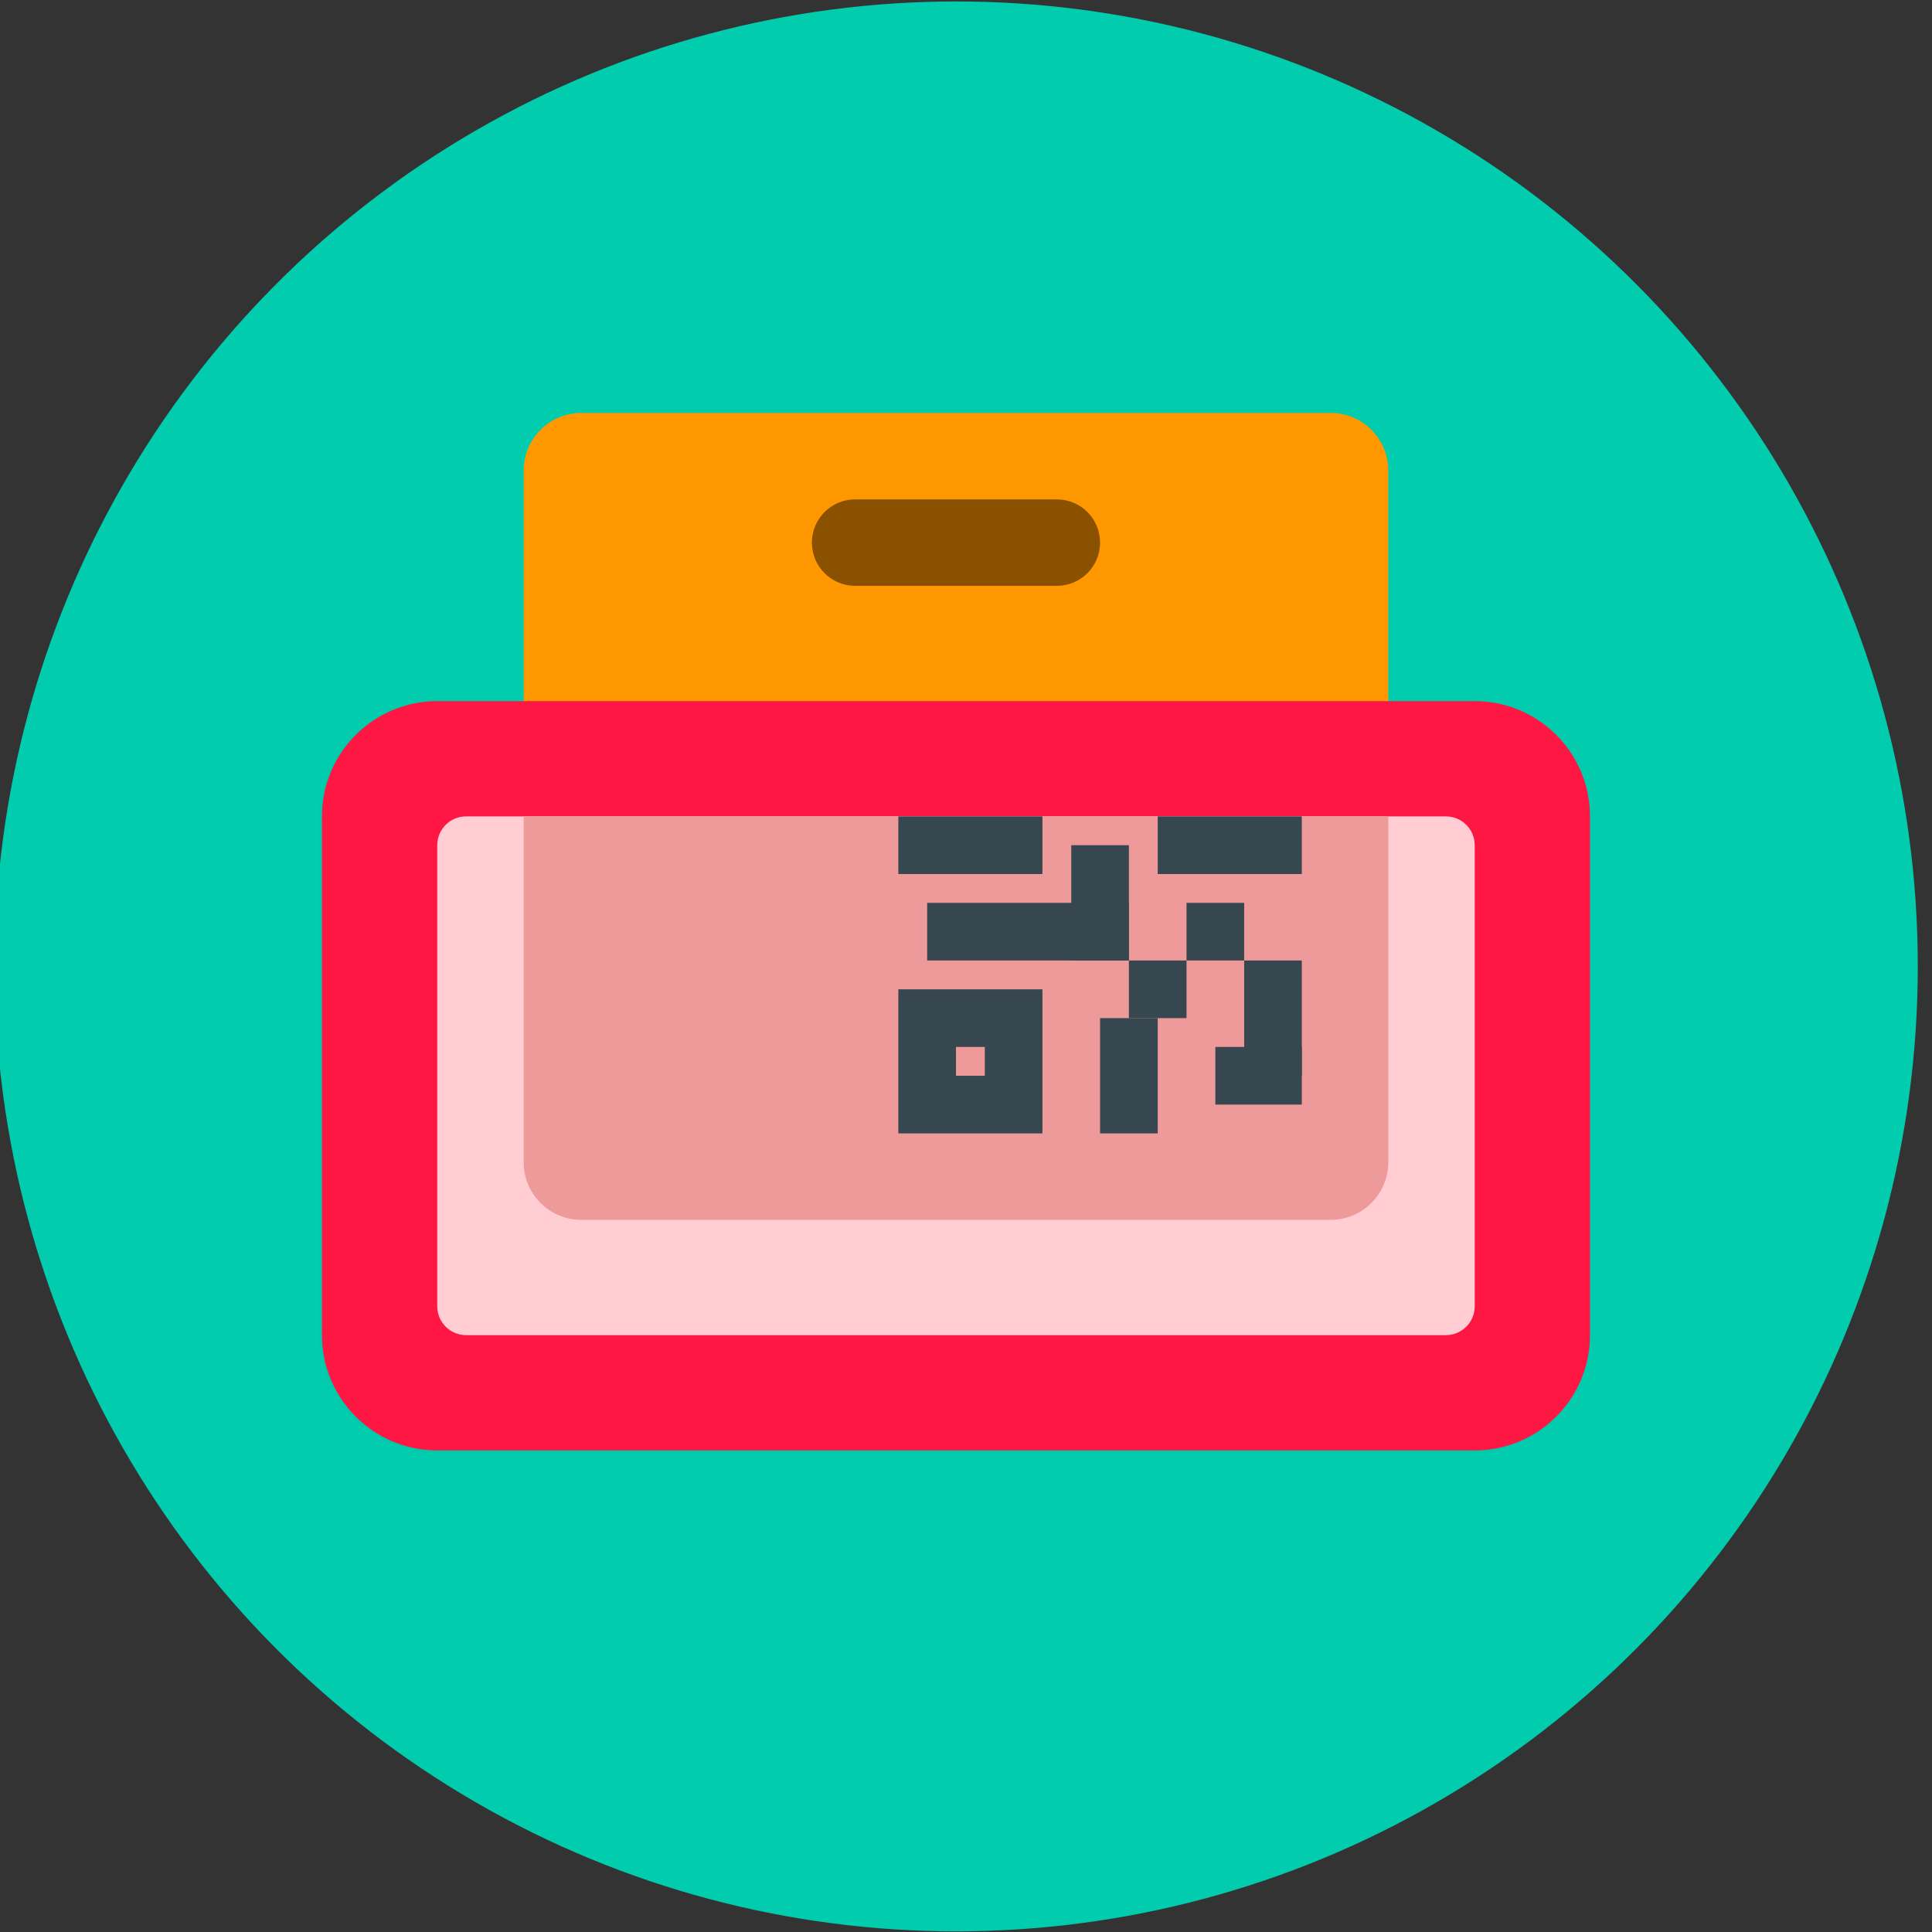 <?xml version="1.0" encoding="UTF-8" standalone="no"?>
<svg
   xmlns:dc="http://purl.org/dc/elements/1.1/"
   xmlns:cc="http://creativecommons.org/ns#"
   xmlns:rdf="http://www.w3.org/1999/02/22-rdf-syntax-ns#"
   xmlns:svg="http://www.w3.org/2000/svg"
   xmlns="http://www.w3.org/2000/svg"
   xmlns:sodipodi="http://sodipodi.sourceforge.net/DTD/sodipodi-0.dtd"
   xmlns:inkscape="http://www.inkscape.org/namespaces/inkscape"
   version="1.1"
   x="0px"
   y="0px"
   width="48px"
   height="48px"
   viewBox="0 0 48 48"
   enable-background="new 0 0 48 48"
   xml:space="preserve"
   id="svg2"
   inkscape:version="0.91 r13725"
   sodipodi:docname="icono-stock2.svg"><rect x="0" y="0" width="48" height="48" fill="#333333" stroke="none"/><defs
     id="defs42" /><sodipodi:namedview
     pagecolor="#ffffff"
     bordercolor="#666666"
     borderopacity="1"
     objecttolerance="10"
     gridtolerance="10"
     guidetolerance="10"
     inkscape:pageopacity="0"
     inkscape:pageshadow="2"
     inkscape:window-width="1855"
     inkscape:window-height="1056"
     id="namedview40"
     showgrid="false"
     inkscape:zoom="17.132435"
     inkscape:cx="20.56056"
     inkscape:cy="26.801703"
     inkscape:window-x="1985"
     inkscape:window-y="24"
     inkscape:window-maximized="1"
     inkscape:current-layer="svg2" /><path
     style="fill:#696969"
     inkscape:connector-curvature="0"
     d="m 33.009,30.356 -18.623,0 c -0.791,0 -1.433,-0.641 -1.433,-1.433 l 0,-17.19 c 0,-0.791 0.641,-1.433 1.433,-1.433 l 18.623,0 c 0.791,0 1.433,0.641 1.433,1.433 l 0,17.19 c 0,0.791 -0.641,1.433 -1.433,1.433"
     id="path4-3" /><path
     style="fill:#000000"
     inkscape:connector-curvature="0"
     d="m 36.59,17.463 -25.785,0 c -1.582,0 -2.865,1.283 -2.865,2.865 l 0,12.893 c 0,1.582 1.283,2.865 2.865,2.865 l 25.785,0 c 1.582,0 2.865,-1.283 2.865,-2.865 l 0,-12.893 c 0,-1.582 -1.283,-2.865 -2.865,-2.865"
     id="path6-6" /><path
     style="fill:#ccf6f0;fill-opacity:0.992"
     inkscape:connector-curvature="0"
     d="m 26.205,14.598 -5.014,0 c -0.593,0 -1.074,-0.481 -1.074,-1.074 0,-0.593 0.481,-1.074 1.074,-1.074 l 5.014,0 c 0.593,0 1.074,0.481 1.074,1.074 0,0.593 -0.481,1.074 -1.074,1.074"
     id="path8-7" /><path
     style="fill:#ccf6f0;fill-opacity:1"
     inkscape:connector-curvature="0"
     d="m 36.59,21.044 c 0,-0.395 -0.321,-0.716 -0.716,-0.716 l -24.353,0 c -0.395,0 -0.716,0.321 -0.716,0.716 l 0,11.46 c 0,0.395 0.321,0.716 0.716,0.716 l 24.353,0 c 0.395,0 0.716,-0.321 0.716,-0.716 l 0,-11.46 z"
     id="path10-5" /><path
     style="fill:#c0c0c0;fill-opacity:1"
     inkscape:connector-curvature="0"
     d="m 34.442,28.923 0,-8.595 -21.488,0 0,8.595 c 0,0.791 0.641,1.433 1.433,1.433 l 18.623,0 c 0.791,0 1.433,-0.641 1.433,-1.433 z"
     id="path12-3" /><g
     id="g14-5"
     transform="matrix(0.716,0,0,0.716,6.507,6.003)"><g
       id="g16-6"><path
         style="fill:#37474f"
         inkscape:connector-curvature="0"
         d="m 25,28 0,1 -1,0 0,-1 1,0 m 2,-2 -5,0 0,5 5,0 0,-5 0,0 z"
         id="path18-2" /></g><rect
       style="fill:#37474f"
       x="28"
       y="21"
       width="2"
       height="4"
       id="rect20-9" /><rect
       style="fill:#37474f"
       x="32"
       y="23"
       width="2"
       height="2"
       id="rect22-1" /><rect
       style="fill:#37474f"
       x="34"
       y="25"
       width="2"
       height="4"
       id="rect24-2" /><rect
       style="fill:#37474f"
       x="29"
       y="27"
       width="2"
       height="4"
       id="rect26-7" /><rect
       style="fill:#37474f"
       x="30"
       y="25"
       width="2"
       height="2"
       id="rect28-0" /><rect
       style="fill:#37474f"
       x="33"
       y="28"
       width="3"
       height="2"
       id="rect30-9" /><rect
       style="fill:#37474f"
       x="23"
       y="23"
       width="7"
       height="2"
       id="rect32-3" /><g
       id="g34-6"><polygon
         style="fill:#37474f"
         points="27,22 27,20 25,20 24,20 22,20 22,22 "
         id="polygon36-0" /><polygon
         style="fill:#37474f"
         points="36,22 36,20 34,20 33,20 31,20 31,22 "
         id="polygon38-6" /></g></g><ellipse
     style="opacity:0.967;fill:#00d1b2;fill-opacity:1;stroke:none;stroke-width:2.7;stroke-miterlimit:4;stroke-dasharray:none;stroke-opacity:0.902"
     id="path5981"
     cx="23.756"
     cy="24.01"
     rx="23.891"
     ry="23.974" /><g
     id="g4178"
     transform="matrix(0.716,0,0,0.716,6.567,5.963)"><path
       id="path4"
       d="M 37,34 11,34 C 9.895,34 9,33.105 9,32 L 9,8 C 9,6.895 9.895,6 11,6 l 26,0 c 1.105,0 2,0.895 2,2 l 0,24 c 0,1.105 -0.895,2 -2,2"
       inkscape:connector-curvature="0"
       style="fill:#ff9800" /><path
       id="path6"
       d="M 42,16 6,16 c -2.209,0 -4,1.791 -4,4 l 0,18 c 0,2.209 1.791,4 4,4 l 36,0 c 2.209,0 4,-1.791 4,-4 l 0,-18 c 0,-2.209 -1.791,-4 -4,-4"
       inkscape:connector-curvature="0"
       style="fill:#ff1744" /><path
       id="path8"
       d="m 27.5,12 -7,0 C 19.672,12 19,11.328 19,10.5 19,9.672 19.672,9 20.5,9 l 7,0 c 0.828,0 1.5,0.672 1.5,1.5 0,0.828 -0.672,1.5 -1.5,1.5"
       inkscape:connector-curvature="0"
       style="fill:#8a5100" /><path
       id="path10"
       d="m 42,21 c 0,-0.552 -0.448,-1 -1,-1 L 7,20 c -0.552,0 -1,0.448 -1,1 l 0,16 c 0,0.552 0.448,1 1,1 l 34,0 c 0.552,0 1,-0.448 1,-1 l 0,-16 z"
       inkscape:connector-curvature="0"
       style="fill:#ffcdd2" /><path
       id="path12"
       d="M 39,32 39,20 9,20 9,32 c 0,1.105 0.895,2 2,2 l 26,0 c 1.105,0 2,-0.895 2,-2 z"
       inkscape:connector-curvature="0"
       style="fill:#ef9a9a" /><g
       id="g14"><g
         id="g16"><path
           id="path18"
           d="m 25,28 0,1 -1,0 0,-1 1,0 m 2,-2 -5,0 0,5 5,0 0,-5 0,0 z"
           inkscape:connector-curvature="0"
           style="fill:#37474f" /></g><rect
         id="rect20"
         height="4"
         width="2"
         y="21"
         x="28"
         style="fill:#37474f" /><rect
         id="rect22"
         height="2"
         width="2"
         y="23"
         x="32"
         style="fill:#37474f" /><rect
         id="rect24"
         height="4"
         width="2"
         y="25"
         x="34"
         style="fill:#37474f" /><rect
         id="rect26"
         height="4"
         width="2"
         y="27"
         x="29"
         style="fill:#37474f" /><rect
         id="rect28"
         height="2"
         width="2"
         y="25"
         x="30"
         style="fill:#37474f" /><rect
         id="rect30"
         height="2"
         width="3"
         y="28"
         x="33"
         style="fill:#37474f" /><rect
         id="rect32"
         height="2"
         width="7"
         y="23"
         x="23"
         style="fill:#37474f" /><g
         id="g34"><polygon
           id="polygon36"
           points="22,20 22,22 27,22 27,20 25,20 24,20 "
           style="fill:#37474f" /><polygon
           id="polygon38"
           points="31,20 31,22 36,22 36,20 34,20 33,20 "
           style="fill:#37474f" /></g></g></g></svg>